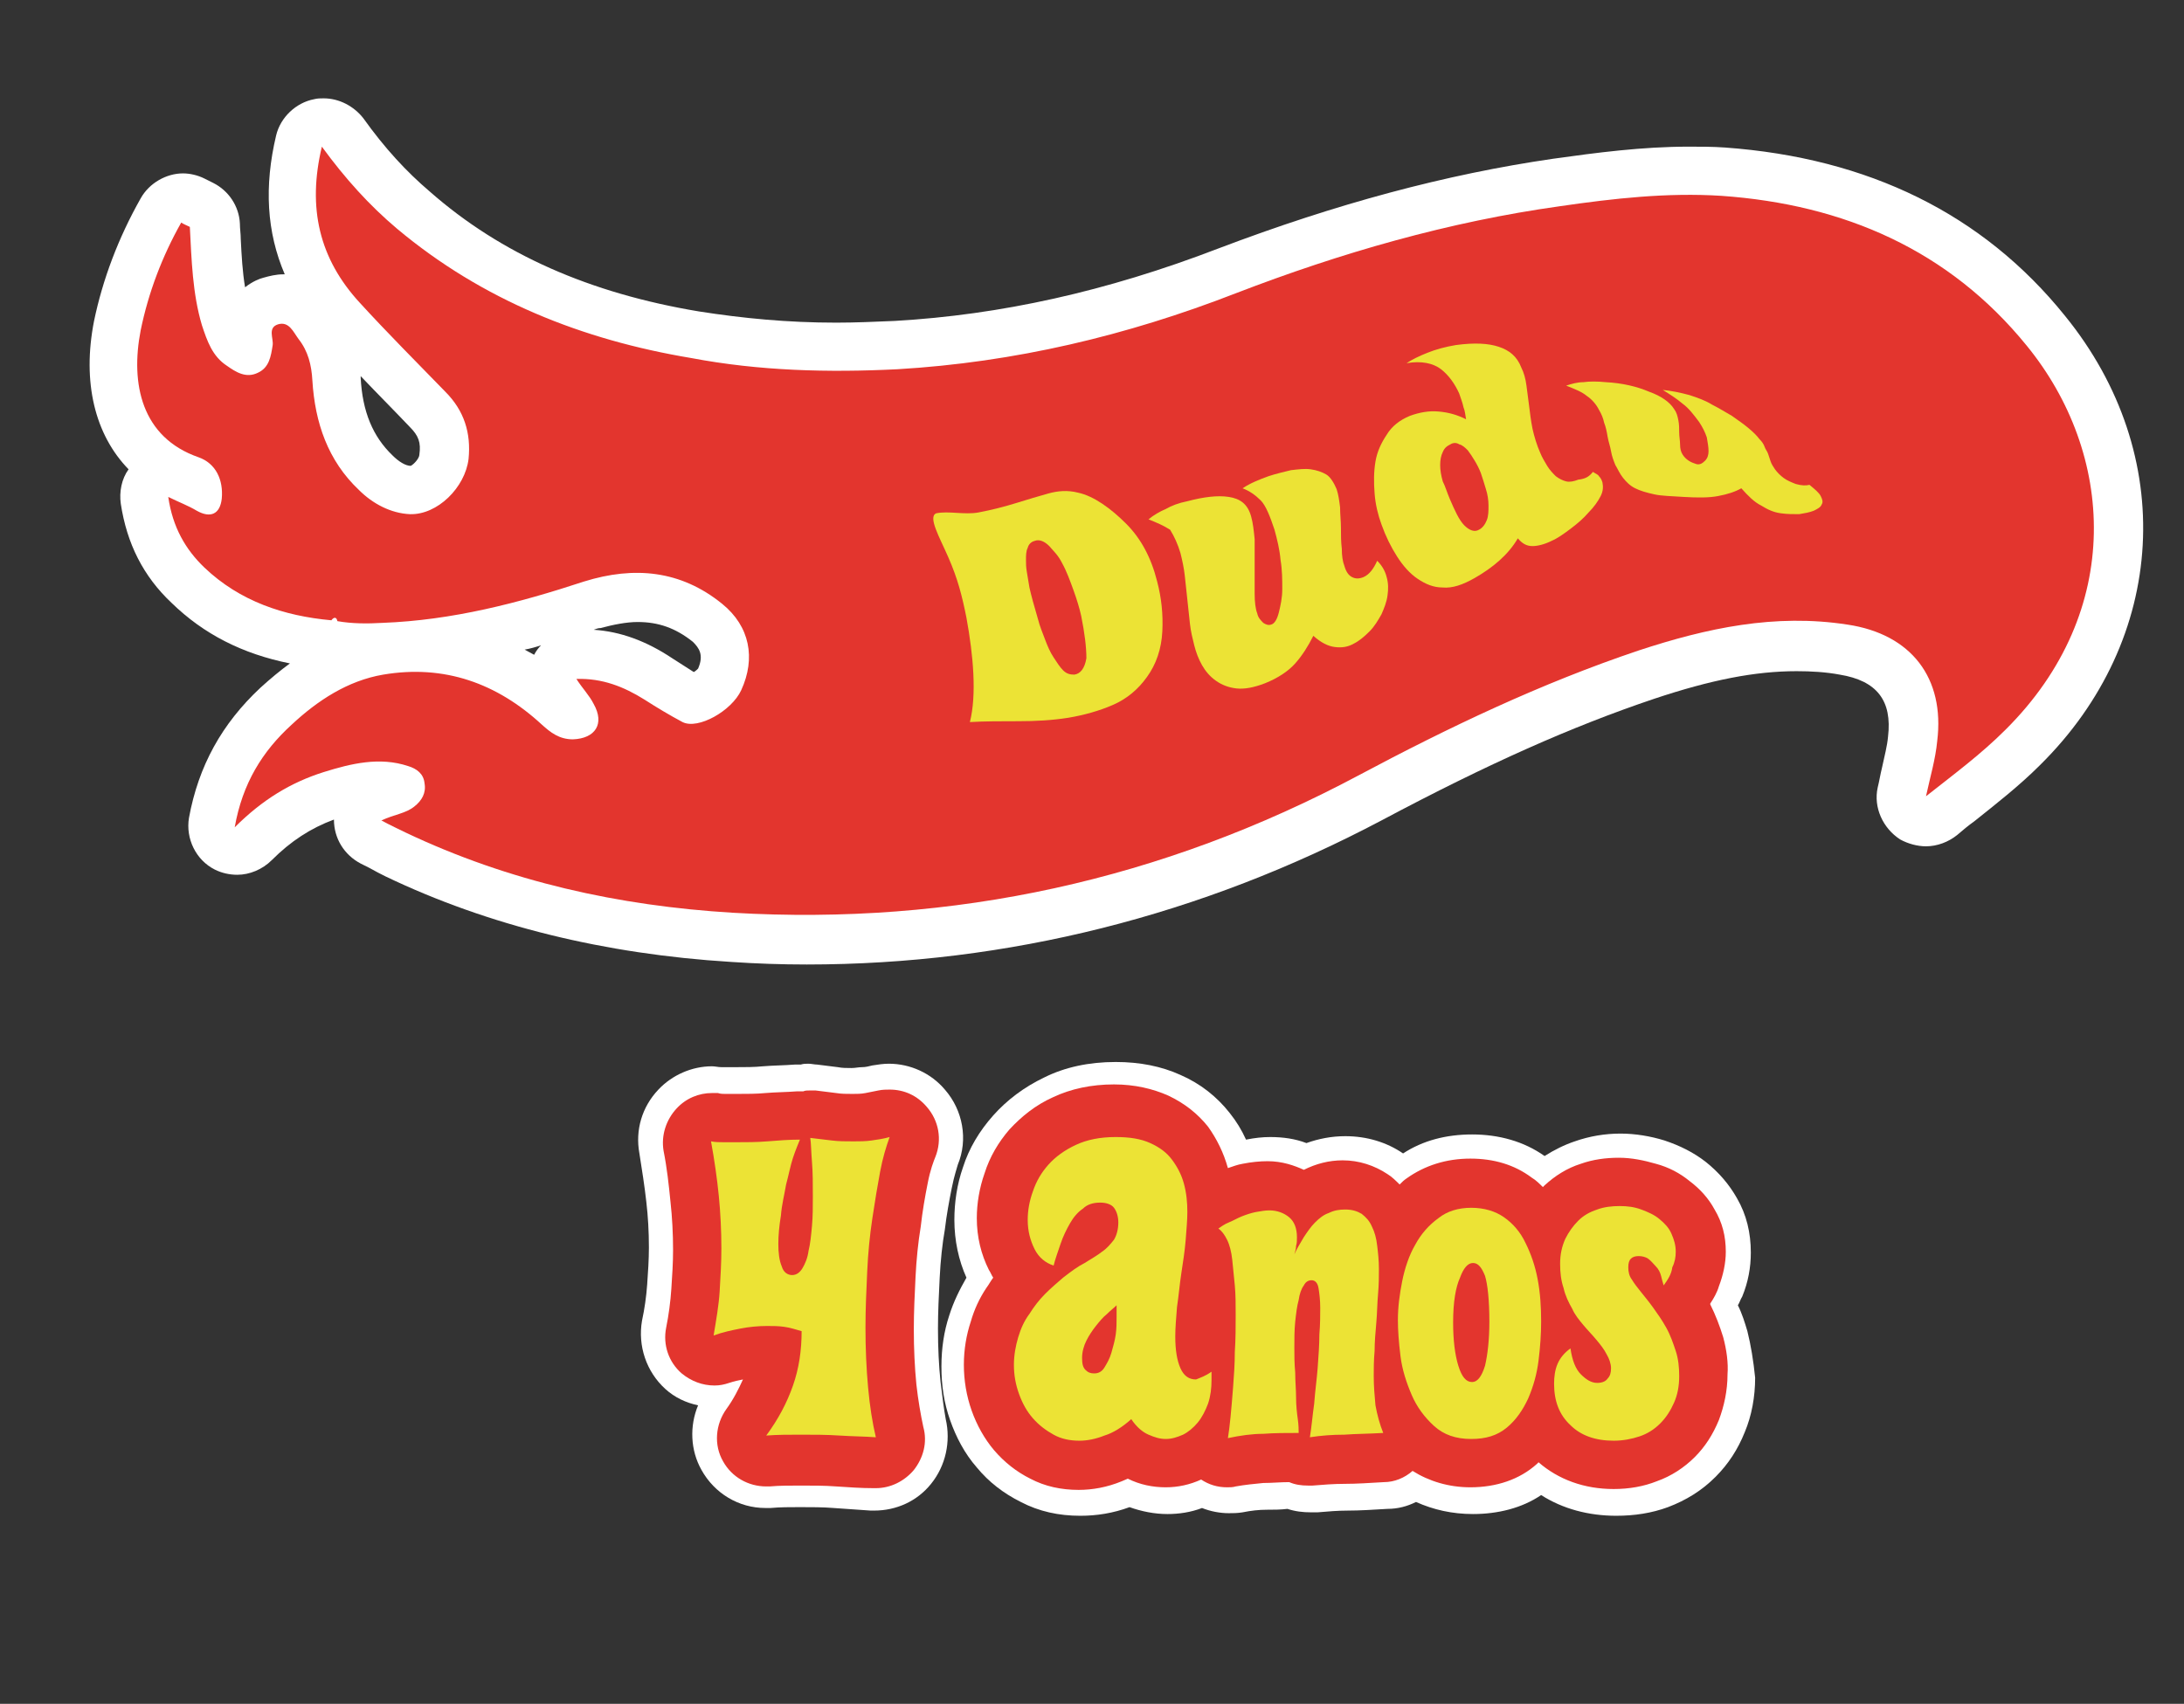 <?xml version="1.0" encoding="utf-8"?>
<!-- Generator: Adobe Illustrator 24.1.2, SVG Export Plug-In . SVG Version: 6.00 Build 0)  -->
<svg version="1.1" id="Camada_1" xmlns="http://www.w3.org/2000/svg" xmlns:xlink="http://www.w3.org/1999/xlink" x="0px" y="0px"
	 viewBox="0 0 253.1 197.5" style="enable-background:new 0 0 253.1 197.5;" xml:space="preserve">
<rect x="0" y="0" width="253.1" height="197.5" fill="#333333" stroke="none"/>
<style type="text/css">
	.st0{fill:#FFFFFF;}
	.st1{fill:#E3352E;}
	.st2{fill:#ECE335;}
</style>
<g>
	<path class="st0" d="M38.4,71.9c-5.5-0.5-10.6-2.2-14.7-6.1c-2.2-2.1-3.7-4.7-4.2-8.2c1.2,0.6,2.3,1,3.3,1.6
		c1.6,0.9,2.7,0.4,2.9-1.4c0.2-2.2-0.7-4.1-2.7-4.8c-6.6-2.3-7.9-8.5-6.7-14.7c0.9-4.4,2.5-8.6,4.7-12.5c0.3,0.2,0.6,0.3,1,0.5
		c0.2,3.8,0.3,7.7,1.4,11.4c0.6,1.8,1.2,3.6,2.9,4.7c1,0.7,2.2,1.5,3.6,0.8c1.3-0.6,1.5-1.9,1.7-3.2c0.1-0.8-0.6-2,0.6-2.4
		c1.3-0.4,1.8,0.9,2.4,1.7c1.1,1.4,1.5,3,1.6,4.8c0.3,4.9,1.8,9.3,5.4,12.7c1.6,1.6,3.7,2.7,5.9,2.8c3.2,0.1,6.4-3.1,6.8-6.4
		c0.3-3-0.5-5.6-2.7-7.8c-3.3-3.4-6.7-6.8-9.9-10.3c-4.7-5.1-6.1-11-4.4-18.1c2.7,3.7,5.5,6.8,8.7,9.5c9.9,8.3,21.5,12.9,34.1,15
		C88,43,96,43.2,104,42.8c13.6-0.8,26.6-3.9,39.2-8.8c12.2-4.7,24.7-8.3,37.6-10.1c6.2-0.9,12.4-1.6,18.7-1.2
		c14.2,1,26.4,6.3,35.4,17.4c10.1,12.4,11.4,30.7-2.5,44.5c-2.8,2.8-5.9,5.1-9.2,7.7c0.5-2.3,1.1-4.3,1.3-6.4
		c0.9-7.3-3-12.4-10.4-13.5c-8.4-1.3-16.3,0.4-24.2,3c-11.3,3.8-22,8.9-32.5,14.5c-22.7,12.1-46.9,17.4-72.5,15.9
		c-13.2-0.8-25.9-3.6-37.9-9.3c-0.8-0.4-1.7-0.8-2.8-1.4c1.5-0.7,2.8-0.8,3.8-1.6c0.9-0.7,1.4-1.6,1.2-2.7c-0.1-1.1-0.9-1.7-1.9-2
		c-3.3-1.1-6.6-0.3-9.8,0.7c-3.8,1.2-7.1,3.2-10.3,6.4c0.9-5.1,3.2-8.8,6.6-11.9c3-2.8,6.5-5.1,10.6-5.8c7.1-1.2,13.2,1,18.4,5.8
		c1,0.9,2,1.7,3.6,1.7c2.6-0.1,3.7-1.8,2.4-4.1c-0.5-1-1.3-1.8-2-2.9c3-0.1,5.5,0.9,7.9,2.4c1.4,0.9,2.9,1.8,4.4,2.6
		c1.8,0.9,5.7-1.3,6.8-3.7c1.7-3.7,1-7.4-2.2-10c-4.8-3.9-10.2-4.4-16-2.6c-7.6,2.5-15.3,4.5-23.4,4.8c-1.7,0.1-3.5,0.1-5.2-0.2
		C39,71.5,38.7,71.5,38.4,71.9z"/>
	<path class="st0" d="M93.5,111.8c-2.9,0-5.9-0.1-8.8-0.3c-14.6-0.9-28.1-4.2-40-9.9c-0.6-0.3-1.2-0.6-1.9-1l-1-0.5
		c-1.9-1-3.1-2.9-3.1-5.1c-2.7,1-5,2.5-7.2,4.7c-1.1,1.1-2.6,1.7-4,1.7c-0.9,0-1.8-0.2-2.6-0.6c-2.2-1.1-3.4-3.6-3-6
		c1.1-6,3.8-10.9,8.3-15.1c1.1-1,2.3-2,3.4-2.8c-5.5-1.1-10-3.4-13.7-7c-3.3-3.1-5.2-6.9-5.9-11.5c-0.2-1.4,0.1-2.9,0.9-4
		c-3.9-4-5.4-10.1-4-17.2c1-4.8,2.8-9.6,5.4-14.2c1-1.8,3-2.9,4.9-2.9c0.8,0,1.7,0.2,2.5,0.6l1,0.5c1.8,0.9,3,2.7,3.1,4.7
		c0,0.6,0.1,1.2,0.1,1.8c0.1,2,0.2,3.8,0.5,5.6c0.9-0.7,1.7-1,2.1-1.1c0.7-0.2,1.5-0.4,2.3-0.4c0.1,0,0.1,0,0.2,0
		c-2.1-4.9-2.4-10.2-1-16.1c0.5-2.1,2.3-3.8,4.4-4.2c0.4-0.1,0.7-0.1,1.1-0.1c1.8,0,3.5,0.9,4.6,2.3c2.5,3.5,5,6.2,7.7,8.5
		C58.1,29.5,68.4,34,81,36.1c5.1,0.8,10.3,1.3,15.9,1.3c2.2,0,4.5-0.1,6.8-0.2c12.2-0.7,24.5-3.4,37.5-8.4
		c13.7-5.2,26.4-8.6,38.8-10.4c5-0.7,10.3-1.4,15.7-1.4c1.4,0,2.8,0,4.2,0.1c16.6,1.2,29.9,7.7,39.4,19.5
		c13.1,16.1,11.9,37.5-2.9,52.1c-2.4,2.4-5.1,4.5-7.6,6.5c-0.7,0.5-1.3,1-2,1.6c-1,0.8-2.3,1.3-3.6,1.3c-1,0-2.1-0.3-3-0.8
		c-2-1.3-3.1-3.7-2.6-6c0.2-0.8,0.3-1.5,0.5-2.3c0.3-1.4,0.6-2.5,0.7-3.6c0.5-4.2-1.3-6.5-5.6-7.2c-1.6-0.3-3.3-0.4-5-0.4
		c-4.8,0-9.9,1-16.5,3.2c-9.5,3.2-19.2,7.5-31.6,14.1C139.3,106.1,116.8,111.8,93.5,111.8z M68.8,73c3.1,0.2,6.1,1.3,9.1,3.3
		c0.8,0.5,1.7,1.1,2.5,1.6c0.2-0.1,0.4-0.3,0.5-0.4c0.7-1.6,0.1-2.4-0.6-3.1c-2-1.6-4-2.3-6.4-2.3c-1.3,0-2.8,0.3-4.3,0.7
		C69.3,72.8,69.1,72.9,68.8,73z M60.8,75.3c0.4,0.2,0.7,0.4,1.1,0.6c0.2-0.4,0.5-0.8,0.8-1.1C62.1,75,61.4,75.2,60.8,75.3z
		 M41.8,43.8c0.2,3.9,1.4,6.8,3.7,9c0.7,0.7,1.5,1.2,2.1,1.2c0.4-0.2,1-0.9,1-1.3c0.2-1.4-0.1-2.2-1.1-3.2c-1.9-2-3.8-3.9-5.7-5.9
		C41.8,43.7,41.8,43.8,41.8,43.8z"/>
	<path class="st0" d="M38.4,71.9c-5.5-0.5-10.6-2.2-14.7-6.1c-2.2-2.1-3.7-4.7-4.2-8.2c1.2,0.6,2.3,1,3.3,1.6
		c1.6,0.9,2.7,0.4,2.9-1.4c0.2-2.2-0.7-4.1-2.7-4.8c-6.6-2.3-7.9-8.5-6.7-14.7c0.9-4.4,2.5-8.6,4.7-12.5c0.3,0.2,0.6,0.3,1,0.5
		c0.2,3.8,0.3,7.7,1.4,11.4c0.6,1.8,1.2,3.6,2.9,4.7c1,0.7,2.2,1.5,3.6,0.8c1.3-0.6,1.5-1.9,1.7-3.2c0.1-0.8-0.6-2,0.6-2.4
		c1.3-0.4,1.8,0.9,2.4,1.7c1.1,1.4,1.5,3,1.6,4.8c0.3,4.9,1.8,9.3,5.4,12.7c1.6,1.6,3.7,2.7,5.9,2.8c3.2,0.1,6.4-3.1,6.8-6.4
		c0.3-3-0.5-5.6-2.7-7.8c-3.3-3.4-6.7-6.8-9.9-10.3c-4.7-5.1-6.1-11-4.4-18.1c2.7,3.7,5.5,6.8,8.7,9.5c9.9,8.3,21.5,12.9,34.1,15
		C88,43,96,43.2,104,42.8c13.6-0.8,26.6-3.9,39.2-8.8c12.2-4.7,24.7-8.3,37.6-10.1c6.2-0.9,12.4-1.6,18.7-1.2
		c14.2,1,26.4,6.3,35.4,17.4c10.1,12.4,11.4,30.7-2.5,44.5c-2.8,2.8-5.9,5.1-9.2,7.7c0.5-2.3,1.1-4.3,1.3-6.4
		c0.9-7.3-3-12.4-10.4-13.5c-8.4-1.3-16.3,0.4-24.2,3c-11.3,3.8-22,8.9-32.5,14.5c-22.7,12.1-46.9,17.4-72.5,15.9
		c-13.2-0.8-25.9-3.6-37.9-9.3c-0.8-0.4-1.7-0.8-2.8-1.4c1.5-0.7,2.8-0.8,3.8-1.6c0.9-0.7,1.4-1.6,1.2-2.7c-0.1-1.1-0.9-1.7-1.9-2
		c-3.3-1.1-6.6-0.3-9.8,0.7c-3.8,1.2-7.1,3.2-10.3,6.4c0.9-5.1,3.2-8.8,6.6-11.9c3-2.8,6.5-5.1,10.6-5.8c7.1-1.2,13.2,1,18.4,5.8
		c1,0.9,2,1.7,3.6,1.7c2.6-0.1,3.7-1.8,2.4-4.1c-0.5-1-1.3-1.8-2-2.9c3-0.1,5.5,0.9,7.9,2.4c1.4,0.9,2.9,1.8,4.4,2.6
		c1.8,0.9,5.7-1.3,6.8-3.7c1.7-3.7,1-7.4-2.2-10c-4.8-3.9-10.2-4.4-16-2.6c-7.6,2.5-15.3,4.5-23.4,4.8c-1.7,0.1-3.5,0.1-5.2-0.2
		C39,71.5,38.7,71.5,38.4,71.9z"/>
	<path class="st1" d="M38.4,71.9c-5.5-0.5-10.6-2.2-14.7-6.1c-2.2-2.1-3.7-4.7-4.2-8.2c1.2,0.6,2.3,1,3.3,1.6
		c1.6,0.9,2.7,0.4,2.9-1.4c0.2-2.2-0.7-4.1-2.7-4.8c-6.6-2.3-7.9-8.5-6.7-14.7c0.9-4.4,2.5-8.6,4.7-12.5c0.3,0.2,0.6,0.3,1,0.5
		c0.2,3.8,0.3,7.7,1.4,11.4c0.6,1.8,1.2,3.6,2.9,4.7c1,0.7,2.2,1.5,3.6,0.8c1.3-0.6,1.5-1.9,1.7-3.2c0.1-0.8-0.6-2,0.6-2.4
		c1.3-0.4,1.8,0.9,2.4,1.7c1.1,1.4,1.5,3,1.6,4.8c0.3,4.9,1.8,9.3,5.4,12.7c1.6,1.6,3.7,2.7,5.9,2.8c3.2,0.1,6.4-3.1,6.8-6.4
		c0.3-3-0.5-5.6-2.7-7.8c-3.3-3.4-6.7-6.8-9.9-10.3c-4.7-5.1-6.1-11-4.4-18.1c2.7,3.7,5.5,6.8,8.7,9.5c9.9,8.3,21.5,12.9,34.1,15
		C88,43,96,43.2,104,42.8c13.6-0.8,26.6-3.9,39.2-8.8c12.2-4.7,24.7-8.3,37.6-10.1c6.2-0.9,12.4-1.6,18.7-1.2
		c14.2,1,26.4,6.3,35.4,17.4c10.1,12.4,11.4,30.7-2.5,44.5c-2.8,2.8-5.9,5.1-9.2,7.7c0.5-2.3,1.1-4.3,1.3-6.4
		c0.9-7.3-3-12.4-10.4-13.5c-8.4-1.3-16.3,0.4-24.2,3c-11.3,3.8-22,8.9-32.5,14.5c-22.7,12.1-46.9,17.4-72.5,15.9
		c-13.2-0.8-25.9-3.6-37.9-9.3c-0.8-0.4-1.7-0.8-2.8-1.4c1.5-0.7,2.8-0.8,3.8-1.6c0.9-0.7,1.4-1.6,1.2-2.7c-0.1-1.1-0.9-1.7-1.9-2
		c-3.3-1.1-6.6-0.3-9.8,0.7c-3.8,1.2-7.1,3.2-10.3,6.4c0.9-5.1,3.2-8.8,6.6-11.9c3-2.8,6.5-5.1,10.6-5.8c7.1-1.2,13.2,1,18.4,5.8
		c1,0.9,2,1.7,3.6,1.7c2.6-0.1,3.7-1.8,2.4-4.1c-0.5-1-1.3-1.8-2-2.9c3-0.1,5.5,0.9,7.9,2.4c1.4,0.9,2.9,1.8,4.4,2.6
		c1.8,0.9,5.7-1.3,6.8-3.7c1.7-3.7,1-7.4-2.2-10c-4.8-3.9-10.2-4.4-16-2.6c-7.6,2.5-15.3,4.5-23.4,4.8c-1.7,0.1-3.5,0.1-5.2-0.2
		C39,71.5,38.7,71.5,38.4,71.9z"/>
	<g>
		<g>
			<path class="st2" d="M108.5,59.5c1.4-0.3,3.3,0.2,4.9-0.1c1.6-0.3,3.1-0.7,4.4-1.1c1.3-0.4,2.6-0.8,3.7-1.1
				c1.1-0.3,2.2-0.4,3.4-0.1c1.9,0.4,3.9,1.9,5.6,3.6c1.7,1.7,2.9,3.9,3.6,6.7c0.5,1.9,0.7,3.8,0.6,5.8c-0.1,2-0.7,3.8-1.8,5.3
				c-1,1.4-2.3,2.5-3.9,3.2c-1.6,0.7-3.4,1.2-5.2,1.5c-1.9,0.3-3.8,0.4-5.8,0.4c-2,0-3.9,0-5.6,0.1c0.4-1.6,0.5-3.5,0.4-5.6
				c-0.1-2.1-0.4-4.3-0.8-6.5c-0.5-2.5-1-4.5-2.1-7C108.9,62.3,107.5,59.9,108.5,59.5z M125.3,71.4c-0.2-0.9-0.5-1.9-0.9-3
				c-0.4-1.1-0.8-2.2-1.3-3.1c-0.5-1-1-1.4-1.5-2c-0.6-0.6-1.2-0.8-1.7-0.6c-0.4,0.1-0.7,0.4-0.8,0.8c-0.2,0.4-0.2,0.9-0.2,1.4
				c0,0.5,0,0.8,0.1,1.4c0.1,0.6,0.2,1.2,0.3,1.8c0.1,0.4,0.2,0.9,0.4,1.6c0.2,0.7,0.4,1.4,0.6,2.1c0.2,0.8,0.5,1.5,0.8,2.3
				c0.3,0.8,0.6,1.5,1,2.1c0.4,0.6,0.7,1.1,1.1,1.5c0.4,0.4,0.8,0.5,1.3,0.5c0.7-0.1,1.2-0.7,1.4-1.9
				C125.9,75,125.7,73.4,125.3,71.4z"/>
			<path class="st2" d="M133.1,60.2c0.6-0.5,1.3-0.9,2-1.2c0.7-0.4,1.5-0.7,2.5-0.9c1.9-0.5,3.5-0.7,4.8-0.5
				c1.3,0.2,2.2,0.8,2.6,2.3c0.2,0.7,0.3,1.6,0.4,2.6c0,1,0,2.1,0,3.2c0,1.1,0,2.1,0,3.1c0,1,0.1,1.8,0.3,2.3
				c0.1,0.5,0.4,0.8,0.7,1.1c0.3,0.2,0.6,0.3,0.9,0.2c0.4-0.1,0.7-0.6,0.9-1.4c0.2-0.8,0.4-1.7,0.4-2.7c0-1.1,0-2.2-0.2-3.4
				c-0.1-1.2-0.4-2.4-0.7-3.5c-0.5-1.5-1-2.8-1.6-3.4c-0.6-0.6-1.3-1.1-2.1-1.4c0.9-0.6,1.9-1,3-1.4c0.9-0.3,1.8-0.5,2.6-0.7
				c0.9-0.1,1.6-0.2,2.3-0.1s1.3,0.3,1.8,0.6c0.5,0.3,0.9,1,1.2,1.7c0.2,0.6,0.3,1.3,0.4,2.1c0,0.8,0.1,1.6,0.1,2.4
				c0,0.8,0,1.6,0.1,2.4c0,0.8,0.1,1.5,0.3,2c0.2,0.7,0.5,1.1,0.9,1.3c0.4,0.2,0.8,0.2,1.3,0c0.7-0.3,1.2-1,1.6-1.9
				c0.5,0.5,0.9,1.1,1.1,1.9c0.2,0.7,0.2,1.4,0.1,2.1c-0.1,0.8-0.4,1.5-0.7,2.2c-0.4,0.7-0.8,1.4-1.4,2c-0.6,0.6-1.2,1.1-1.8,1.4
				c-0.7,0.4-1.4,0.5-2.2,0.4c-0.8-0.1-1.6-0.5-2.5-1.3c-0.6,1.2-1.3,2.3-2.1,3.2c-0.8,0.9-2,1.7-3.5,2.3c-1.3,0.5-2.4,0.7-3.3,0.6
				c-0.9-0.1-1.7-0.4-2.4-0.9c-0.7-0.5-1.2-1.1-1.6-1.8c-0.4-0.7-0.7-1.5-0.9-2.3c-0.2-0.8-0.4-1.6-0.5-2.5
				c-0.1-0.9-0.2-1.8-0.3-2.8c-0.1-0.9-0.2-1.9-0.3-2.8c-0.1-0.9-0.3-1.8-0.5-2.6c-0.3-1-0.7-1.9-1.2-2.7
				C134.8,60.9,134.1,60.6,133.1,60.2z"/>
			<path class="st2" d="M184.6,54.7c0.3,0.2,0.6,0.3,0.7,0.5c0.2,0.2,0.3,0.4,0.4,0.7c0.1,0.5,0.1,1-0.2,1.6
				c-0.3,0.6-0.8,1.3-1.4,1.9c-0.6,0.7-1.3,1.3-2.1,1.9c-0.8,0.6-1.5,1.1-2.2,1.4c-0.8,0.4-1.6,0.6-2.2,0.6c-0.7,0-1.2-0.3-1.7-0.9
				c-1.1,1.9-2.9,3.4-5,4.6c-1.4,0.8-2.6,1.2-3.7,1.1c-1.1,0-2-0.4-2.9-1c-0.9-0.6-1.7-1.5-2.4-2.6c-0.7-1.1-1.3-2.3-1.8-3.7
				c-0.4-1.1-0.7-2.3-0.8-3.6c-0.1-1.3-0.1-2.5,0.1-3.7c0.2-1.2,0.7-2.2,1.3-3.1c0.6-1,1.5-1.7,2.7-2.2c1.1-0.4,2.2-0.6,3.3-0.5
				c1.2,0.1,2.2,0.4,3.2,0.9c-0.1-0.5-0.1-0.9-0.3-1.4c-0.1-0.5-0.3-1-0.5-1.6c-0.5-1.1-1.2-2.1-2.1-2.8c-0.9-0.7-2.3-1-4-0.7
				c0.6-0.4,1.4-0.8,2.4-1.2c1-0.4,2.1-0.7,3.3-0.9c2.2-0.3,3.8-0.2,5,0.2c1.2,0.4,2.1,1.1,2.6,2.4c0.3,0.6,0.5,1.3,0.6,2.1
				c0.1,0.8,0.2,1.5,0.3,2.3c0.1,0.8,0.2,1.7,0.4,2.7c0.2,0.9,0.5,1.9,0.9,2.8c0.2,0.5,0.5,1,0.8,1.5c0.3,0.5,0.7,0.9,1,1.2
				c0.4,0.3,0.8,0.5,1.2,0.6c0.4,0.1,0.9,0,1.4-0.2C183.8,55.5,184.2,55.2,184.6,54.7z M168,57.8c0.6,1.4,1.1,2.5,1.7,3.1
				c0.6,0.6,1.2,0.8,1.7,0.5c0.4-0.2,0.7-0.6,0.9-1.1c0.2-0.5,0.2-1.1,0.2-1.7c0-0.6-0.1-1.3-0.3-1.9c-0.2-0.7-0.4-1.3-0.6-1.9
				c-0.2-0.5-0.4-0.9-0.7-1.4c-0.3-0.5-0.5-0.8-0.8-1.2c-0.3-0.3-0.6-0.6-1-0.7c-0.3-0.2-0.7-0.2-1,0c-0.4,0.2-0.7,0.4-0.9,0.9
				c-0.2,0.4-0.3,0.9-0.3,1.5c0,0.6,0.1,1.2,0.3,1.9C167.5,56.4,167.7,57.1,168,57.8z"/>
			<path class="st2" d="M181.5,44.7c0.6-0.2,1.3-0.4,2-0.4c0.7-0.1,1.6-0.1,2.6,0c1.9,0.1,3.6,0.5,5,1.1c1.4,0.5,2.4,1.2,2.9,2
				c0.3,0.4,0.4,0.8,0.5,1.3c0.1,0.5,0.1,1,0.1,1.4c0,0.5,0.1,1,0.1,1.4c0,0.5,0.1,0.9,0.3,1.2c0.2,0.3,0.4,0.5,0.7,0.7
				c0.3,0.2,0.6,0.3,0.9,0.4c0.4,0.1,0.7-0.1,1-0.4c0.3-0.3,0.4-0.7,0.4-1.1c0-0.5-0.1-1-0.2-1.6c-0.2-0.6-0.5-1.2-0.9-1.8
				c-0.6-0.8-1.2-1.6-1.9-2.1c-0.7-0.6-1.5-1.1-2.3-1.6c1,0.1,2,0.3,3.1,0.6c0.9,0.3,1.8,0.6,2.6,1.1c0.8,0.4,1.6,0.9,2.3,1.3
				c0.7,0.5,1.3,0.9,1.9,1.4c0.6,0.5,1,0.9,1.3,1.3c0.3,0.3,0.5,0.6,0.6,0.9c0.1,0.3,0.3,0.5,0.4,0.8c0.1,0.3,0.2,0.6,0.3,0.9
				c0.1,0.3,0.3,0.6,0.5,0.9c0.3,0.4,0.6,0.7,1,1c0.4,0.3,0.9,0.5,1.4,0.7c0.7,0.2,1.2,0.2,1.6,0.1c0.6,0.5,1.1,0.9,1.3,1.3
				c0.2,0.4,0.3,0.7,0.1,1c-0.1,0.3-0.5,0.5-0.9,0.7c-0.5,0.2-1.1,0.3-1.7,0.4c-0.7,0-1.4,0-2.1-0.1c-0.8-0.1-1.5-0.4-2.3-0.9
				c-0.8-0.4-1.5-1.1-2.3-2c-0.7,0.4-1.6,0.7-2.7,0.9c-1,0.2-2.4,0.2-4,0.1c-1.4-0.1-2.5-0.1-3.4-0.3c-0.9-0.2-1.6-0.4-2.2-0.7
				s-1-0.7-1.4-1.2c-0.4-0.5-0.6-1-0.9-1.5c-0.2-0.5-0.4-1-0.5-1.6c-0.1-0.6-0.3-1.1-0.4-1.7c-0.1-0.6-0.2-1.1-0.4-1.6
				c-0.1-0.5-0.3-1-0.6-1.5c-0.3-0.6-0.8-1.2-1.4-1.6C183.3,45.4,182.5,45.1,181.5,44.7z"/>
		</g>
	</g>
	<g>
		<path class="st0" d="M109,160.2c-0.2-1.9-0.3-4-0.3-6.2c0-1.9,0.1-3.9,0.2-5.9c0.1-2,0.3-3.9,0.6-5.6c0.2-1.7,0.5-3.3,0.8-4.8
			c0.3-1.5,0.6-2.3,0.7-2.7c1.2-2.9,0.6-6.3-1.5-8.7c-1.6-1.9-4-3-6.5-3c-0.6,0-1.3,0.1-1.9,0.2c-0.4,0.1-0.8,0.2-1.2,0.2
			c-0.4,0-0.8,0.1-1.2,0.1c-0.6,0-1.1,0-1.6-0.1c-0.8-0.1-1.6-0.2-2.4-0.3c-0.3,0-0.7-0.1-1-0.1c-0.3,0-0.6,0-0.9,0.1
			c-0.1,0-0.2,0-0.3,0c-0.2,0-0.3,0-0.4,0c-1.3,0.1-2.5,0.1-3.7,0.2c-1,0.1-2,0.1-3.1,0.1H84c-0.1,0-0.3,0-0.4,0
			c-0.4,0-0.7-0.1-1.1-0.1c-2.3,0-4.6,1-6.2,2.7c-1.9,2-2.7,4.7-2.2,7.4c0.3,1.9,0.6,3.8,0.8,5.6c0.2,1.7,0.3,3.5,0.3,5.3
			c0,1.4-0.1,2.9-0.2,4.3c-0.1,1.4-0.3,2.8-0.6,4.2c-0.5,2.9,0.5,5.9,2.7,7.9c1.1,1,2.4,1.6,3.8,1.9c-1,2.4-0.9,5.2,0.4,7.5
			c1.5,2.7,4.3,4.4,7.4,4.4c0.2,0,0.4,0,0.6,0c1.1-0.1,2.2-0.1,3.4-0.1c1.3,0,2.7,0,3.9,0.1c1.5,0.1,3,0.2,4.3,0.3
			c0.1,0,0.3,0,0.4,0c2.6,0,5-1.1,6.6-3.1c1.7-2.1,2.3-4.9,1.7-7.5C109.4,163.4,109.2,161.9,109,160.2z"/>
		<path class="st0" d="M202.5,154.3c-0.3-1-0.6-2-1.1-3c0.2-0.3,0.3-0.7,0.5-1c0.7-1.7,1-3.4,1-5.1c0-2.3-0.5-4.4-1.6-6.3
			c-0.9-1.6-2.1-3-3.6-4.2c-1.4-1.1-3-1.9-4.8-2.5c-1.6-0.5-3.4-0.8-5.1-0.8c-1.8,0-3.6,0.3-5.3,0.9c-1.2,0.4-2.4,1-3.5,1.7
			c-2.4-1.7-5.3-2.5-8.4-2.5c-3,0-5.7,0.7-8,2.2c-1.9-1.3-4.2-2-6.7-2c-1.6,0-3.1,0.3-4.5,0.8c-1.3-0.5-2.7-0.7-4.2-0.7
			c-0.9,0-1.8,0.1-2.8,0.3c-0.5-1.1-1.1-2.1-1.9-3.1c-1.5-1.9-3.4-3.4-5.7-4.4c-2.2-1-4.7-1.5-7.5-1.5c-3.1,0-5.9,0.6-8.3,1.8
			c-2.3,1.1-4.3,2.6-5.9,4.4c-1.6,1.8-2.8,3.8-3.5,6c-0.7,2-1,4.1-1,6.1c0,2.4,0.5,4.7,1.4,6.7c-0.8,1.4-1.5,2.8-2,4.4
			c-0.6,1.8-0.9,3.8-0.9,5.9c0,2.2,0.3,4.2,1,6.2c0.7,2,1.7,3.9,3.1,5.5c1.4,1.7,3.1,3,5.1,4c2.1,1.1,4.4,1.6,6.9,1.6
			c1.9,0,3.8-0.3,5.7-1c1.4,0.5,2.9,0.8,4.4,0.8c1.3,0,2.7-0.2,4-0.7c1,0.4,2.1,0.6,3.1,0.6c0.5,0,1,0,1.6-0.1
			c1-0.2,1.9-0.3,2.8-0.3c0.8,0,1.6,0,2.4-0.1c0.9,0.3,1.8,0.4,2.7,0.4c0.3,0,0.6,0,0.8,0c1.2-0.1,2.3-0.2,3.5-0.2
			c1.4,0,2.9-0.1,4.6-0.2c1.2,0,2.3-0.3,3.3-0.8c2,0.9,4.2,1.4,6.6,1.4c2.9,0,5.7-0.7,7.9-2.2c2.5,1.6,5.5,2.4,8.7,2.4
			c2.1,0,4.1-0.3,6-1c2.1-0.8,3.9-1.9,5.5-3.5c1.5-1.5,2.6-3.2,3.4-5.2c0.8-1.9,1.2-4.1,1.2-6.3
			C203.2,157.7,202.9,155.9,202.5,154.3z"/>
	</g>
	<g>
		<path class="st1" d="M103.1,126.3c-0.4,0-0.8,0-1.3,0.1c-0.5,0.1-1,0.2-1.5,0.3c-0.5,0.1-1,0.1-1.5,0.1c-0.7,0-1.3,0-1.9-0.1
			c-0.8-0.1-1.6-0.2-2.4-0.3c-0.2,0-0.4,0-0.6,0c-0.3,0-0.6,0-0.8,0.1c-0.1,0-0.3,0-0.4,0c-0.1,0-0.2,0-0.3,0
			c-1.3,0.1-2.5,0.1-3.7,0.2c-1,0.1-2.2,0.1-3.3,0.1H84c-0.2,0-0.5,0-0.8-0.1c-0.2,0-0.5,0-0.7,0c-1.5,0-3,0.6-4.1,1.8
			c-1.2,1.3-1.8,3.1-1.5,4.9c0.4,2,0.6,3.9,0.8,5.9c0.2,1.8,0.3,3.7,0.3,5.6c0,1.5-0.1,3-0.2,4.5c-0.1,1.5-0.3,3-0.6,4.5
			c-0.4,2,0.3,4,1.8,5.3c1.1,0.9,2.4,1.4,3.8,1.4c0.6,0,1.1-0.1,1.7-0.3c0.6-0.2,1.1-0.3,1.6-0.4c-0.5,1.1-1.1,2.3-1.9,3.4
			c-1.3,1.8-1.5,4.2-0.4,6.1c1,1.8,2.9,2.9,5,2.9c0.1,0,0.3,0,0.4,0c1.1-0.1,2.4-0.1,3.6-0.1c1.4,0,2.8,0,4.1,0.1
			c1.5,0.1,2.9,0.2,4.3,0.2c0.1,0,0.2,0,0.3,0c1.7,0,3.3-0.8,4.4-2.1c1.1-1.4,1.6-3.2,1.1-5c-0.3-1.4-0.6-3.1-0.8-4.9
			c-0.2-2-0.3-4.2-0.3-6.4c0-2,0.1-4.1,0.2-6.1c0.1-2,0.3-4,0.6-5.8c0.2-1.8,0.5-3.5,0.8-5c0.3-1.6,0.7-2.6,0.9-3.1
			c0.8-2,0.4-4.2-1-5.8C106.3,127,104.8,126.3,103.1,126.3z"/>
		<path class="st1" d="M199.7,155c-0.4-1.3-0.9-2.6-1.5-3.8c0,0,0-0.1,0-0.1c0.4-0.6,0.8-1.3,1-2c0.5-1.3,0.8-2.7,0.8-4
			c0-1.8-0.4-3.4-1.3-4.9c-0.7-1.3-1.7-2.4-2.9-3.3c-1.1-0.9-2.4-1.6-3.9-2c-1.4-0.4-2.8-0.7-4.3-0.7c-1.5,0-3,0.2-4.4,0.7
			c-1.6,0.5-3,1.4-4.2,2.5c-0.1,0.1-0.1,0.1-0.2,0.2c-0.4-0.4-0.8-0.8-1.3-1.1c-2-1.5-4.4-2.2-7.1-2.2c-2.8,0-5.3,0.8-7.4,2.3
			c-0.3,0.2-0.5,0.4-0.8,0.7c-0.4-0.4-0.9-0.9-1.4-1.2c-1.5-1-3.3-1.6-5.2-1.6c-1.6,0-3.1,0.4-4.5,1.1c-1.1-0.5-2.5-1-4.2-1
			c-0.9,0-1.9,0.1-2.9,0.3c-0.6,0.1-1.1,0.3-1.7,0.5c-0.5-1.8-1.3-3.4-2.3-4.8c-1.2-1.5-2.7-2.7-4.6-3.6c-1.8-0.8-3.9-1.3-6.3-1.3
			c-2.6,0-5,0.5-7.1,1.5c-2,0.9-3.6,2.2-5,3.7c-1.3,1.5-2.3,3.2-2.9,5.1c-0.6,1.7-0.9,3.5-0.9,5.2c0,2.2,0.5,4.2,1.4,6
			c0.2,0.3,0.3,0.6,0.5,0.9c-0.3,0.4-0.5,0.8-0.8,1.2c-0.8,1.2-1.4,2.5-1.8,3.9c-0.5,1.5-0.8,3.2-0.8,5c0,1.8,0.3,3.6,0.9,5.3
			c0.6,1.7,1.5,3.3,2.6,4.6c1.2,1.4,2.6,2.5,4.2,3.3c1.7,0.9,3.6,1.3,5.6,1.3c1.6,0,3.3-0.3,5-1c0.2-0.1,0.5-0.2,0.7-0.3
			c1.4,0.7,2.9,1,4.4,1c1.4,0,2.8-0.3,4.1-0.9c0.9,0.6,1.9,0.9,3,0.9c0.3,0,0.7,0,1-0.1c1.1-0.2,2.2-0.3,3.2-0.4c1,0,2-0.1,3-0.1
			c0.7,0.3,1.4,0.4,2.2,0.4c0.2,0,0.4,0,0.5,0c1.2-0.1,2.5-0.2,3.7-0.2c1.4,0,2.9-0.1,4.6-0.2c1.2,0,2.4-0.5,3.3-1.3
			c1.9,1.2,4.2,1.9,6.7,1.9c3,0,5.7-0.9,7.7-2.7c0.1-0.1,0.1-0.1,0.2-0.2c2.3,2,5.3,3.1,8.7,3.1c1.8,0,3.5-0.3,5-0.9
			c1.7-0.6,3.2-1.6,4.4-2.8c1.2-1.2,2.1-2.6,2.8-4.3c0.6-1.6,1-3.4,1-5.3C200.3,158,200.1,156.5,199.7,155z"/>
	</g>
	<g>
		<path class="st2" d="M92.7,132.1c-0.2,0.5-0.5,1.2-0.8,2.1c-0.3,0.9-0.5,2-0.8,3.1c-0.2,1.2-0.5,2.3-0.6,3.6
			c-0.2,1.2-0.3,2.3-0.3,3.3c0,1,0.1,1.9,0.4,2.6c0.2,0.7,0.7,1,1.2,1c0.5,0,0.9-0.3,1.2-0.8c0.3-0.5,0.6-1.2,0.7-2
			c0.2-0.8,0.3-1.8,0.4-2.9c0.1-1.1,0.1-2.2,0.1-3.4c0-1.5,0-2.8-0.1-4c-0.1-1.2-0.1-2.2-0.2-2.8c0.8,0.1,1.7,0.2,2.5,0.3
			c0.8,0.1,1.6,0.1,2.5,0.1c0.7,0,1.4,0,2.1-0.1c0.7-0.1,1.4-0.2,2.1-0.4c-0.4,1.1-0.8,2.4-1.1,4c-0.3,1.6-0.6,3.4-0.9,5.4
			c-0.3,2-0.5,4-0.6,6.2c-0.1,2.2-0.2,4.3-0.2,6.5c0,2.4,0.1,4.7,0.3,6.9c0.2,2.2,0.5,4.1,0.9,5.8c-1.3-0.1-2.7-0.1-4.2-0.2
			c-1.5-0.1-3-0.1-4.5-0.1c-1.4,0-2.7,0-4,0.1c1.4-1.9,2.4-3.8,3.1-5.8c0.7-2,1-4.1,1-6.3c-0.7-0.2-1.3-0.4-2-0.5
			c-0.7-0.1-1.3-0.1-2-0.1c-1,0-2.1,0.1-3.1,0.3c-1,0.2-2,0.4-3.1,0.8c0.3-1.8,0.6-3.5,0.7-5.1c0.1-1.7,0.2-3.3,0.2-5
			c0-2-0.1-4.1-0.3-6.1c-0.2-2-0.5-4.1-0.9-6.3c0.5,0.1,1,0.1,1.5,0.1c0.5,0,1,0,1.4,0c1.2,0,2.4,0,3.6-0.1
			C90.2,132.2,91.4,132.1,92.7,132.1z"/>
		<path class="st2" d="M140.4,159c0,0.2,0,0.3,0,0.5c0,0.2,0,0.3,0,0.5c0,0.9-0.1,1.8-0.4,2.7c-0.3,0.8-0.7,1.6-1.2,2.2
			c-0.5,0.6-1.1,1.1-1.7,1.4c-0.7,0.3-1.3,0.5-2,0.5c-0.7,0-1.3-0.2-2-0.5c-0.7-0.3-1.4-0.9-2-1.8c-1,0.9-2.1,1.6-3.1,1.9
			c-1,0.4-2,0.6-2.9,0.6c-1.1,0-2.1-0.2-3-0.7c-0.9-0.5-1.7-1.1-2.4-1.9c-0.7-0.8-1.2-1.7-1.6-2.8c-0.4-1.1-0.6-2.2-0.6-3.4
			c0-1.1,0.2-2.2,0.5-3.2c0.3-1,0.7-1.9,1.3-2.7c0.5-0.8,1.1-1.6,1.8-2.3c0.7-0.7,1.4-1.3,2.1-1.9c0.9-0.7,1.7-1.3,2.5-1.7
			c0.8-0.5,1.5-0.9,2-1.3c0.6-0.4,1-0.9,1.4-1.4c0.3-0.5,0.5-1.2,0.5-2c0-0.7-0.2-1.3-0.5-1.7c-0.3-0.4-0.9-0.6-1.6-0.6
			c-0.8,0-1.5,0.2-2,0.7c-0.6,0.4-1.1,1-1.5,1.7c-0.4,0.7-0.8,1.5-1.1,2.4c-0.3,0.9-0.6,1.7-0.8,2.5c-0.9-0.3-1.7-0.9-2.2-1.9
			c-0.5-1-0.8-2.1-0.8-3.4c0-1.1,0.2-2.2,0.6-3.3c0.4-1.2,1-2.2,1.8-3.1c0.8-0.9,1.9-1.7,3.2-2.3c1.3-0.6,2.8-0.9,4.6-0.9
			c1.6,0,2.9,0.2,4,0.7c1.1,0.5,1.9,1.1,2.5,1.9c0.6,0.8,1.1,1.7,1.4,2.8c0.3,1.1,0.4,2.2,0.4,3.3c0,0.9-0.1,2-0.2,3.3
			c-0.1,1.2-0.3,2.5-0.5,3.8c-0.2,1.3-0.3,2.6-0.5,3.9c-0.1,1.3-0.2,2.4-0.2,3.4c0,1.6,0.2,2.8,0.6,3.7c0.4,0.9,1,1.3,1.8,1.3
			C139.1,159.7,139.7,159.5,140.4,159z M129.4,151.3c-0.3,0.3-0.7,0.6-1.1,1c-0.5,0.4-0.9,0.9-1.3,1.4c-0.4,0.5-0.8,1.1-1.1,1.7
			c-0.3,0.6-0.5,1.3-0.5,2c0,0.7,0.1,1.1,0.4,1.4c0.3,0.3,0.6,0.4,1,0.4c0.5,0,0.9-0.2,1.2-0.7c0.3-0.5,0.6-1,0.8-1.7
			c0.2-0.7,0.4-1.4,0.5-2.1s0.1-1.4,0.1-2c0-0.3,0-0.6,0-0.9C129.4,151.7,129.4,151.4,129.4,151.3z"/>
		<path class="st2" d="M141.2,142.4c0.3-0.2,0.7-0.5,1.2-0.7c0.5-0.2,1-0.5,1.5-0.7s1.1-0.4,1.6-0.5c0.6-0.1,1.1-0.2,1.6-0.2
			c0.9,0,1.7,0.3,2.3,0.8c0.6,0.5,0.9,1.3,0.9,2.3c0,0.4,0,0.7-0.1,1c0,0.3-0.1,0.7-0.2,1c0.3-0.7,0.7-1.3,1.1-2
			c0.4-0.6,0.8-1.2,1.3-1.7c0.5-0.5,1-0.9,1.6-1.1c0.6-0.3,1.2-0.4,1.9-0.4c0.8,0,1.4,0.2,1.9,0.5c0.5,0.4,0.9,0.8,1.2,1.5
			c0.3,0.6,0.5,1.3,0.6,2.2c0.1,0.8,0.2,1.7,0.2,2.7c0,0.8,0,1.8-0.1,2.9c-0.1,1.1-0.1,2.2-0.2,3.3c-0.1,1.1-0.2,2.3-0.2,3.3
			c-0.1,1.1-0.1,2.1-0.1,2.9c0,1.2,0.1,2.3,0.2,3.4c0.2,1.1,0.5,2.2,0.9,3.2c-1.7,0.1-3.2,0.1-4.5,0.2c-1.4,0-2.7,0.1-4,0.3
			c0.2-1.2,0.3-2.5,0.5-3.9c0.1-1.4,0.3-2.8,0.4-4.1c0.1-1.4,0.2-2.7,0.2-3.9c0.1-1.2,0.1-2.3,0.1-3.1c0-0.9-0.1-1.7-0.2-2.3
			c-0.1-0.6-0.4-0.9-0.8-0.9c-0.4,0-0.7,0.2-0.9,0.6c-0.3,0.4-0.5,1-0.6,1.7c-0.2,0.7-0.3,1.6-0.4,2.5c-0.1,1-0.1,2-0.1,3
			c0,0.9,0,1.8,0.1,2.9c0,1,0.1,2,0.1,2.9s0.1,1.8,0.2,2.5c0.1,0.7,0.1,1.3,0.1,1.6c-1.4,0-2.8,0-4.1,0.1c-1.3,0-2.7,0.2-4.1,0.5
			c0.1-0.6,0.2-1.4,0.3-2.4s0.2-2.2,0.3-3.5c0.1-1.3,0.2-2.7,0.2-4.1c0.1-1.5,0.1-2.9,0.1-4.3c0-1.2,0-2.3-0.1-3.4s-0.2-2.1-0.3-3
			c-0.1-0.9-0.3-1.7-0.6-2.3C141.9,143.1,141.6,142.7,141.2,142.4z"/>
		<path class="st2" d="M170.5,140c1.5,0,2.8,0.4,3.8,1.1c1,0.7,1.9,1.7,2.5,3c0.6,1.2,1.1,2.6,1.4,4.2c0.3,1.6,0.4,3.2,0.4,4.9
			c0,1.4-0.1,2.9-0.3,4.5c-0.2,1.6-0.6,3-1.2,4.4c-0.6,1.3-1.4,2.5-2.5,3.4c-1.1,0.9-2.4,1.3-4.1,1.3c-1.8,0-3.2-0.5-4.3-1.5
			c-1.1-1-2-2.2-2.6-3.6c-0.6-1.4-1.1-2.9-1.3-4.5c-0.2-1.6-0.3-3-0.3-4.2c0-1.5,0.2-3,0.5-4.5c0.3-1.5,0.8-3,1.5-4.2
			c0.7-1.3,1.6-2.3,2.7-3.1C167.7,140.4,169,140,170.5,140z M168.4,153.3c0,2,0.2,3.7,0.6,5c0.4,1.3,0.9,1.9,1.6,1.9
			c0.6,0,1.1-0.6,1.5-1.9c0.3-1.3,0.5-3,0.5-5.1c0-2.5-0.2-4.3-0.5-5.3c-0.4-1-0.8-1.5-1.4-1.5c-0.6,0-1.1,0.6-1.5,1.7
			C168.7,149.2,168.4,150.9,168.4,153.3z"/>
		<path class="st2" d="M192.8,149c-0.1-0.3-0.2-0.7-0.3-1.1c-0.1-0.4-0.3-0.8-0.6-1.1s-0.5-0.6-0.9-0.9c-0.3-0.2-0.7-0.3-1.1-0.3
			c-0.4,0-0.7,0.1-0.9,0.3c-0.2,0.2-0.3,0.5-0.3,1c0,0.5,0.1,1,0.4,1.4c0.3,0.5,0.7,1,1.1,1.5s0.9,1.1,1.4,1.8
			c0.5,0.7,1,1.4,1.5,2.3c0.5,0.9,0.8,1.8,1.1,2.7c0.3,0.9,0.4,1.9,0.4,2.9c0,1.2-0.2,2.2-0.6,3.1c-0.4,0.9-0.9,1.7-1.6,2.4
			c-0.7,0.7-1.5,1.2-2.4,1.5s-1.9,0.5-3,0.5c-2.1,0-3.8-0.6-5-1.8c-1.3-1.2-1.9-2.8-1.9-4.8c0-0.8,0.1-1.6,0.4-2.3
			c0.3-0.7,0.8-1.3,1.5-1.8c0.2,1.4,0.6,2.4,1.2,3c0.6,0.6,1.2,1,1.9,1c0.6,0,1-0.2,1.2-0.5c0.3-0.3,0.4-0.7,0.4-1.2
			c0-0.5-0.2-1.1-0.5-1.6c-0.3-0.6-0.7-1.1-1.2-1.7c-0.5-0.6-1-1.1-1.5-1.7c-0.5-0.6-1-1.2-1.3-1.9c-0.4-0.7-0.8-1.5-1-2.4
			c-0.3-0.9-0.4-1.8-0.4-2.8c0-1.1,0.2-2,0.6-2.9c0.4-0.8,0.9-1.5,1.5-2.1c0.6-0.6,1.3-1,2.2-1.3c0.8-0.3,1.7-0.4,2.6-0.4
			c0.9,0,1.7,0.1,2.5,0.4c0.8,0.3,1.5,0.6,2.1,1.1c0.6,0.5,1.1,1,1.4,1.7s0.5,1.3,0.5,2.1c0,0.6-0.1,1.2-0.4,1.8
			C193.7,147.7,193.3,148.3,192.8,149z"/>
	</g>
</g>
</svg>
